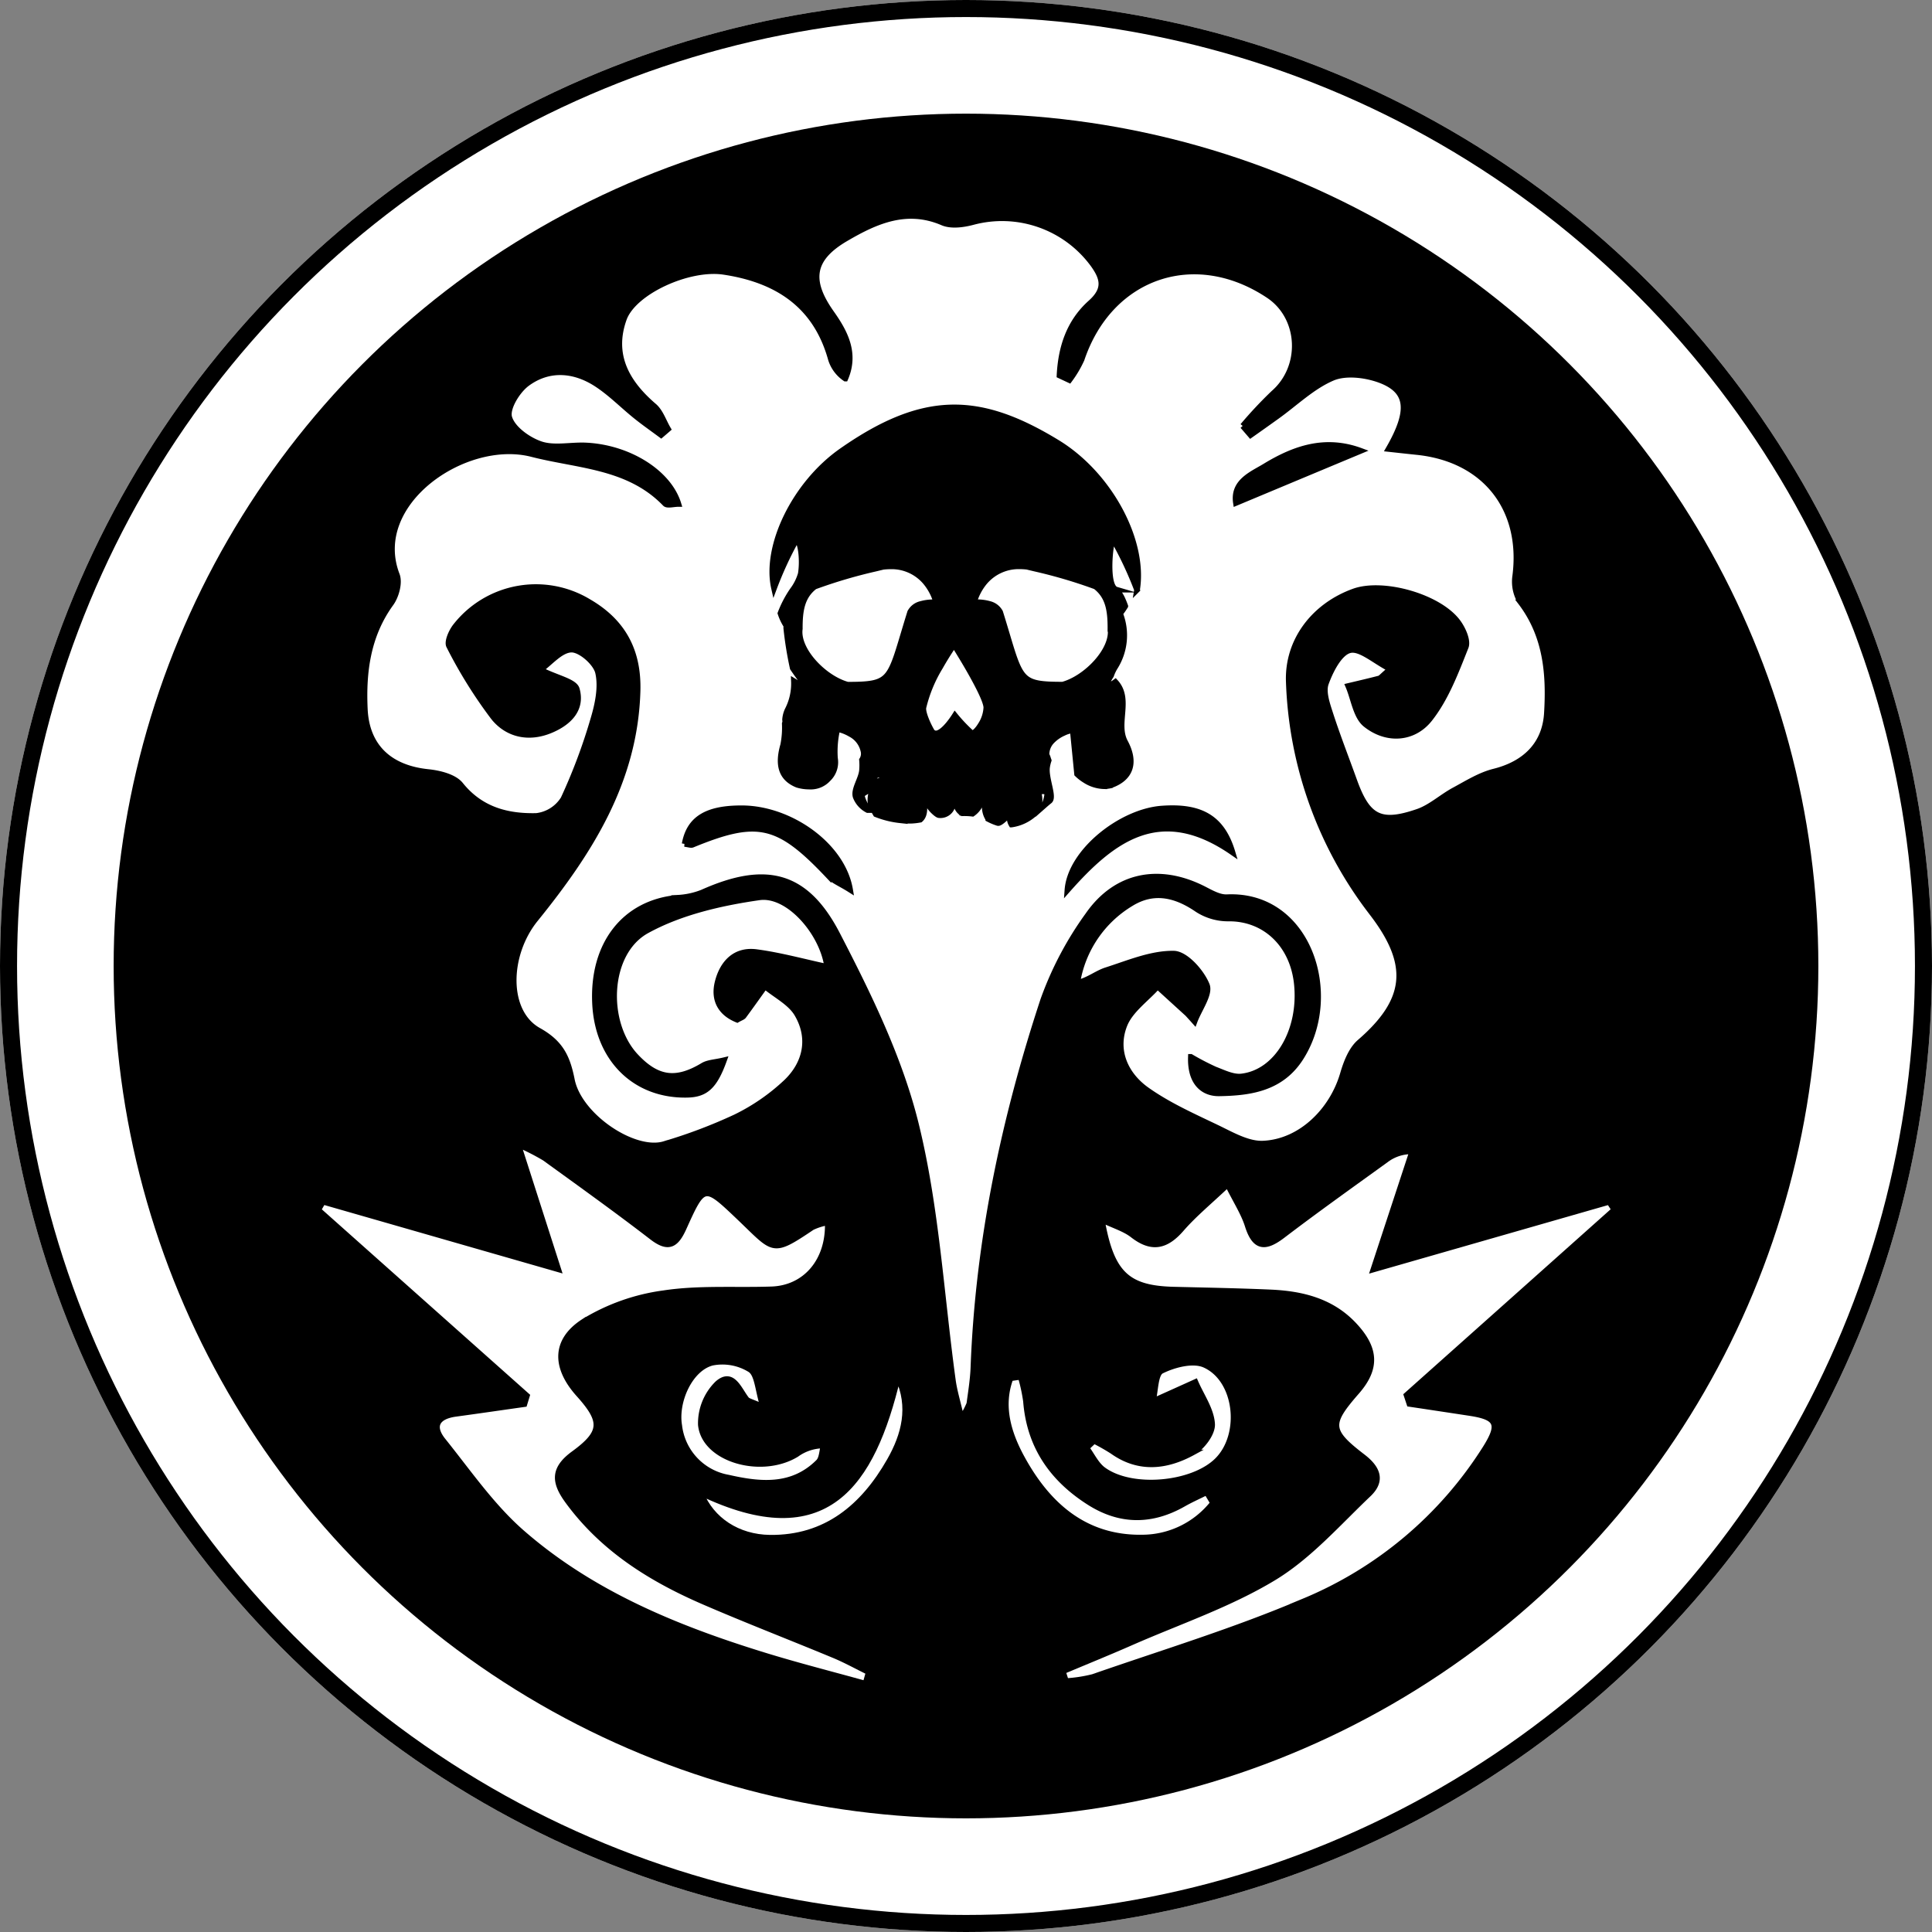 <svg id="Component_294_1" data-name="Component 294 – 1" xmlns="http://www.w3.org/2000/svg" width="340" height="340" viewBox="0 0 340 340">
  <rect x="0" y="0" width="340" height="340" fill="#808080" stroke="none"/>
  <g id="Component_223_10" data-name="Component 223 – 10">
    <g id="Ellipse_834" data-name="Ellipse 834" fill="#fff" stroke="#000" stroke-width="3">
      <circle cx="170" cy="170" r="170" stroke="none"/>
      <circle cx="170" cy="170" r="168.5" fill="none"/>
    </g>
    <circle id="Ellipse_835" data-name="Ellipse 835" cx="150" cy="150" r="150" transform="translate(20 20)"/>
  </g>
  <g id="Layer_1-2" transform="translate(9.06 6.158)">
    <g id="Group_161" data-name="Group 161">
      <path id="Path_3732" data-name="Path 3732" d="M182.4,154.9c4.95-7.14,12.55-8.55,20.29-4.65,1.32.67,2.8,1.55,4.16,1.49,14.34-.67,20.13,17.08,13.01,28.25-3.44,5.4-8.86,6.17-14.34,6.26-2.79.05-5.16-1.8-5-6.41a44.139,44.139,0,0,0,4.25,2.21c1.5.57,3.15,1.4,4.63,1.24,6.31-.7,10.64-8.14,9.76-16.36-.75-6.98-5.71-11.53-12.05-11.45a9.945,9.945,0,0,1-5.45-1.59c-3.8-2.61-7.67-3.52-11.67-1.06a20.008,20.008,0,0,0-9.47,13.99c2.02-.48,3.45-1.71,5.11-2.24,3.91-1.25,7.93-2.98,11.88-2.91,2.06.04,4.86,3.16,5.81,5.51.64,1.58-1.35,4.24-2.16,6.42-.4-.45-.81-.9-1.21-1.34l-5.29-4.82c-2,2.24-4.79,4.16-5.83,6.77-1.78,4.49.17,8.78,3.94,11.45,3.75,2.66,8.04,4.58,12.22,6.58,2.62,1.25,5.51,2.97,8.21,2.86,6.61-.27,12.2-5.77,14.09-12.32.58-1.98,1.46-4.26,2.94-5.54,8.56-7.39,9.11-13.66,2.24-22.64a70.415,70.415,0,0,1-14.72-40.71c-.3-7.28,4.43-13.43,11.44-15.96,5.08-1.84,14.84.85,18.24,5.29.93,1.21,1.91,3.35,1.45,4.5-1.75,4.39-3.47,9.02-6.35,12.66-2.85,3.6-7.59,3.88-11.26.94-1.72-1.38-2.08-4.45-3.06-6.75,1.81-.43,3.63-.85,5.44-1.32.28-.07.49-.39,1.97-1.66-2.79-1.42-5.31-3.78-7.13-3.32s-3.39,3.56-4.21,5.82c-.54,1.49.2,3.6.75,5.31,1.28,3.96,2.8,7.84,4.21,11.76,2.35,6.56,4.59,7.81,11.2,5.54,2.29-.79,4.21-2.6,6.39-3.78,2.28-1.23,4.56-2.67,7.03-3.29,5.39-1.34,8.97-4.71,9.31-10.26.42-6.9-.13-13.64-4.59-19.51a6.84,6.84,0,0,1-.99-4.59c1.56-11.9-5.34-20.69-17.38-21.89-1.54-.16-3.07-.33-4.9-.53,3.97-6.88,3.51-10.35-1.75-12.21-2.5-.87-5.86-1.26-8.15-.28-3.54,1.52-6.49,4.41-9.69,6.71q-2.34,1.68-4.7,3.34l-1.38-1.6a74.323,74.323,0,0,1,5.42-5.78c5.3-4.6,4.93-13.32-.86-17.19-12.99-8.67-27.95-3.53-32.92,11.26a19.472,19.472,0,0,1-2.15,3.63c-.58-.27-1.15-.54-1.73-.81.24-4.82,1.63-9.36,5.47-12.79,2.65-2.37,2.27-4.24.41-6.8a19.876,19.876,0,0,0-21.13-7.41c-1.69.45-3.82.74-5.32.1-6.37-2.74-11.84-.24-17.04,2.8-6.1,3.56-6.55,7.43-2.54,13.1,2.39,3.38,4.37,7.05,2.45,11.54a6.406,6.406,0,0,1-2.53-3.39c-2.65-9.61-9.59-14-18.85-15.39-6.17-.93-15.87,3.49-17.59,8.29-2.26,6.32.48,11.21,5.31,15.34,1.14.98,1.66,2.67,2.47,4.04-.4.35-.81.7-1.22,1.05-1.48-1.1-3-2.16-4.43-3.31-2.33-1.87-4.44-4.05-6.93-5.67-3.95-2.57-8.38-2.91-12.21-.1-1.72,1.26-3.63,4.37-3.16,5.98.58,1.99,3.31,3.95,5.52,4.7,2.39.81,5.27.12,7.93.24,7.54.34,14.62,4.73,16.32,10.29-.86,0-1.96.33-2.33-.05-6.44-6.68-15.31-6.64-23.45-8.73-11.8-3.03-28.64,8.6-23.77,21.26.53,1.37-.11,3.74-1.05,5.03-4.07,5.62-4.89,11.99-4.59,18.55.3,6.73,4.44,10.43,11.15,11.12,2,.21,4.59.84,5.71,2.24,3.54,4.41,8.24,5.61,13.33,5.49a6.465,6.465,0,0,0,4.77-3.02,99.3,99.3,0,0,0,5.26-14.02c.79-2.63,1.42-5.66.83-8.21-.4-1.71-3.08-4.06-4.69-4.03-1.91.04-3.76,2.35-5.46,3.55,2.92,1.47,6.01,2.05,6.4,3.4.99,3.47-1.29,5.86-4.58,7.24-3.91,1.64-7.62.74-10.03-2.22a82.484,82.484,0,0,1-7.85-12.59c-.41-.75.4-2.56,1.13-3.49a17.955,17.955,0,0,1,23.41-4.31c6.02,3.49,8.82,8.6,8.62,15.7-.45,15.93-8.45,28.39-17.98,40.17-5.06,6.25-5.31,16.31.56,19.59,3.91,2.18,5.07,4.71,5.86,8.69,1.29,6.45,11.08,12.95,16.33,11.27a89.994,89.994,0,0,0,12.5-4.73,35.99,35.99,0,0,0,8.95-6.2c3.4-3.29,4.34-7.7,1.88-11.9-1.19-2.05-3.74-3.3-5.67-4.91-1.25,1.74-2.48,3.48-3.75,5.2-.17.24-.54.33-1.14.68-2.91-1.17-4.22-3.48-3.45-6.59.84-3.37,3.06-5.8,6.81-5.31,4.17.55,8.26,1.69,12.47,2.59-.83-6.01-6.83-12.96-11.96-12.23-6.77.97-13.87,2.6-19.78,5.85-7.08,3.88-7.52,16.22-1.93,22.15,3.79,4.03,7.1,4.43,11.8,1.61.91-.55,2.13-.56,3.71-.94-1.68,4.67-3.28,6.01-6.5,6.07-9.17.18-15.72-6.31-16.19-16.04-.51-10.48,5.22-17.79,14.53-18.62a13.675,13.675,0,0,0,4.33-.93c11.08-4.96,18.21-3.38,23.78,7.39,5.56,10.74,11.03,21.93,13.87,33.57,3.57,14.62,4.4,29.91,6.46,44.91.26,1.89.84,3.74,1.51,6.66a13.923,13.923,0,0,0,1.39-2.56c.29-2.14.64-4.29.72-6.45.83-22.16,5.37-43.64,12.28-64.6a59.649,59.649,0,0,1,7.87-14.93Zm31.16-79c5.06-3.08,10.5-5.06,16.84-2.72-7.58,3.16-14.65,6.12-21.95,9.17C207.87,78.61,211.22,77.32,213.56,75.9Zm-44.61,63.04c-.83-1.41.22-2.4.67-4.07.43-1.57.39-1.42.26-2.28.08-.37,1.32-1.68,2.21-1.38,0,0,.38-.14.96.81a4.649,4.649,0,0,1,.78,3.34,16.668,16.668,0,0,1-.86,1.7,7.618,7.618,0,0,1-4.01,1.88Zm-4.09-.99a3.909,3.909,0,0,1-.55-2.83l.19-5.43a2.533,2.533,0,0,1,2.22-1.39,2.57,2.57,0,0,1,2.14.69c.68.88.46.97.57,2.85-.32,4.24-.97,5.19-.97,5.19-.04.38-1.45,1.69-1.83,1.65a.41.41,0,0,1-.11-.01,10.235,10.235,0,0,1-1.66-.7Zm20.42-5.75a6.509,6.509,0,0,1-3.42-1.07,7.785,7.785,0,0,1-1.37-1.07l-.76-7.7a4.691,4.691,0,0,0-1.6.47,6.44,6.44,0,0,0-2.03,1.39,3.348,3.348,0,0,0-.99,2.47,2.621,2.621,0,0,1,.26.62c.03.11.08.22.12.35a6.613,6.613,0,0,0-.3,1.3c-.2,1.97,1.3,5.16.46,5.83-.33.26-.65.54-.98.83a6.185,6.185,0,0,0,.59-2.22,1.434,1.434,0,0,0-.83-.37.671.671,0,0,0-.28.06h-.03v.01a.345.345,0,0,1-.18.05c-.16,0-.33-.16-.75-.97a1.1,1.1,0,0,0-.03-1.07,1.554,1.554,0,0,0-1.33-.58,2.129,2.129,0,0,0-1.84.96c-.09.11-.15.16-.18.16-.07,0-.08-.17-.09-.45a4,4,0,0,0-1.92-3.59,1.637,1.637,0,0,0-.38-.04,4.538,4.538,0,0,0-2.09.79,2.255,2.255,0,0,1-.68.33h0c-.11,0-.21-.2-.35-.48a5.493,5.493,0,0,0-.39-.71,2.455,2.455,0,0,0-2.18-1.19h-.11a2.681,2.681,0,0,0-1.99,1.11,5.975,5.975,0,0,0-.69,1.1,2.713,2.713,0,0,0-.5-1.04,2.8,2.8,0,0,0-2.35-1.04,4.884,4.884,0,0,0-.93.09,2.282,2.282,0,0,0-1.37,1.38,5.716,5.716,0,0,0-.37,1.15,4.354,4.354,0,0,0-2.76-1.44,2.415,2.415,0,0,0-1.37.43,2.332,2.332,0,0,0-1.16,1.76,6.991,6.991,0,0,0-.15,1.36,5.578,5.578,0,0,0-2.35-1.01.9.9,0,0,0-.55.17,2.968,2.968,0,0,0-.76,2.13.749.749,0,0,1-.02.21s-.15.08-.34.19a10.651,10.651,0,0,0-1.3.78c-.16.38.3,1.33.75,2.26.08.16.14.33.22.5a4.413,4.413,0,0,1-2.11-2.35c-.38-1.31.96-3.04,1.12-4.61a10.617,10.617,0,0,0,0-1.87,2.033,2.033,0,0,0,.23-1.67,4.384,4.384,0,0,0-2.27-2.88,7.581,7.581,0,0,0-2.3-.89,17.228,17.228,0,0,0-.42,5.16,4.051,4.051,0,0,1-1.2,3.63,4.155,4.155,0,0,1-3.38,1.34,7.139,7.139,0,0,1-2.06-.31c-2.98-1.21-3.42-3.7-2.47-7.01a15.586,15.586,0,0,0,.28-3.76,1.213,1.213,0,0,0,.05-.68,4.793,4.793,0,0,1,.44-1.71,10.123,10.123,0,0,0,1.12-5.08c1.3.78,2.6,1.71,2.62,1.73-.36-.61-.86-1.29-1.44-2.07-.48-.63-.94-1.29-1.39-1.95a63.078,63.078,0,0,1-1.14-7.05c0-.13.02-.26.03-.39a9.343,9.343,0,0,1-1.05-2.21,19.075,19.075,0,0,1,2.12-4.05,8.935,8.935,0,0,0,1.46-2.91c.37-2.35.02-5.12-.52-5.76a.3.3,0,0,0-.23-.13.149.149,0,0,0-.09.02,62.842,62.842,0,0,0-3.87,8.4c-1.66-7.33,3.59-18.32,11.9-24.14,14.47-10.12,24.3-9.79,37.94-1.47,9.23,5.63,15.45,17.32,14.04,25.92a63.836,63.836,0,0,0-4.11-8.76.1.1,0,0,0-.07-.06c-.14,0-.31.61-.45,1.58-.31,2.16-.47,6.77.99,7.2a6.8,6.8,0,0,1,1.2,1.96c.14.31.25.62.37.94a12.786,12.786,0,0,1-.91,1.31,10.511,10.511,0,0,1-.95,9.52,7.278,7.278,0,0,0-.64,1.39,7.311,7.311,0,0,0-.92,1.95,5.274,5.274,0,0,0,1.68-.83c2.8,3.03-.04,7.29,1.71,10.57,1.89,3.52,1.12,6.4-2.68,7.67a5.233,5.233,0,0,1-.97.1Zm-35.94,5.99a16.128,16.128,0,0,1-4.26-1.06,18.116,18.116,0,0,1-.91-1.78,4.586,4.586,0,0,1,.78-3.34c.58-.95.96-.81.96-.81.89-.29,2.13,1.01,2.21,1.38-.12.87-.16.71.26,2.28.36,1.36,1.13,2.27.95,3.32Zm3.25-.05a9.9,9.9,0,0,1-2.02.13,3.661,3.661,0,0,1-1.11-1.22s-.66-.94-1.06-5.17c.08-1.87-.14-1.96.52-2.85a2.583,2.583,0,0,1,2.13-.73c.91-.22,2.19.98,2.24,1.35l.28,5.43c.05.88.21,2.22-.66,2.99l-.33.06Zm6.63-3a.839.839,0,0,0-.41-.11,1.208,1.208,0,0,0-.18.05,2.18,2.18,0,0,1-2.42,2.21c-.38.03-1.74-1.33-1.77-1.71,0,0-.61-.97-.79-5.22.18-1.87-.04-1.96.67-2.82a2.54,2.54,0,0,1,2.16-.61c.92-.17,2.14,1.09,2.16,1.47v.6a.874.874,0,0,1,.36.01.372.372,0,0,1,.18.02v-.64c.03-.38,1.24-1.64,2.16-1.47a2.535,2.535,0,0,1,2.16.61c.71.86.49.96.67,2.82-.17,4.25-.79,5.22-.79,5.22a4.039,4.039,0,0,1-1.29,1.47,11.889,11.889,0,0,0-1.81-.08,2.2,2.2,0,0,1-1.08-1.83Zm48.62,8.71h0c-12.77-8.84-21.2-2.25-29.05,6.64.49-6.77,9.43-13.84,16.65-14.35,6.66-.47,10.55,1.48,12.4,7.71Zm-71.11,4.11c-8.81-9.33-12.45-10.18-23.93-5.46-.26.11-.64-.05-1.38-.14h.01c.8-4.44,3.93-6.3,10.11-6.27,8.44.03,17.68,6.49,19,14.32-1.71-1.08-2.97-1.56-3.81-2.45Z" fill="#fff" stroke="#000" stroke-miterlimit="10" stroke-width="1"/>
      <path id="Path_3733" data-name="Path 3733" d="M137.71,285.14c-7.53-3.13-15.15-6.07-22.64-9.3-9.44-4.06-18-9.35-24.22-17.87-2.4-3.29-2.59-5.64,1.06-8.3,5.17-3.77,5.14-5.73.89-10.46-4.16-4.63-4.39-9.33.76-12.72a36.2,36.2,0,0,1,14.21-5.06c6.21-.94,12.63-.46,18.96-.68,5.99-.21,10.11-5.05,9.88-11.78a10.318,10.318,0,0,0-2.75.86c-7.17,4.82-6.61,4.16-12.84-1.77-6.16-5.87-6.25-5.91-9.77,1.91-1.36,3-2.69,3.8-5.57,1.58-6.19-4.77-12.56-9.33-18.9-13.92a41.466,41.466,0,0,0-4.64-2.37c2.52,7.86,4.57,14.26,7.04,21.95-14.84-4.26-28.12-8.08-41.4-11.89-.28.49-.56.97-.84,1.45q18.36,16.35,36.73,32.7l-.45,1.47c-4.03.57-8.06,1.16-12.1,1.71-3.22.44-4.29,2.13-2.21,4.72,4.46,5.55,8.59,11.58,13.9,16.21,12.25,10.69,27.08,16.78,42.46,21.53,5.95,1.84,11.99,3.37,17.99,5.04h-.01c.19-.69.38-1.36.57-2.04-2.03-.99-4.02-2.1-6.11-2.97Z" fill="#fff" stroke="#000" stroke-miterlimit="10" stroke-width="1"/>
      <path id="Path_3734" data-name="Path 3734" d="M274.13,205.34l-41.49,11.9c2.6-7.92,4.72-14.35,6.83-20.78a7.358,7.358,0,0,0-4.65,1.52c-6.08,4.39-12.19,8.74-18.15,13.28-3.04,2.32-4.88,2.29-6.15-1.71-.71-2.25-2.06-4.3-3.53-7.26-3.23,3.06-5.92,5.26-8.16,7.84-2.68,3.08-5.22,3.65-8.55,1.05-1.42-1.1-3.28-1.64-5.43-2.67,1.66,9.54,4.5,12.1,12.71,12.29,5.66.14,11.33.24,16.99.49,5.45.24,10.6,1.48,14.55,5.61,4.05,4.24,4.18,7.77.59,11.88-4.92,5.63-4.91,6.85,1.07,11.43,2.7,2.07,3.48,4.24,1.01,6.59-5.38,5.11-10.43,10.91-16.67,14.69-7.77,4.7-16.59,7.68-24.97,11.35-4.02,1.77-8.1,3.42-12.15,5.13v.02c.18.56.37,1.13.55,1.7a25.667,25.667,0,0,0,4.76-.73c12.41-4.32,25.03-8.14,37.08-13.3a68.962,68.962,0,0,0,32.01-27c2.64-4.22,2.06-5.42-2.81-6.16q-5.295-.81-10.59-1.6l-.51-1.54q18.285-16.3,36.57-32.62c-.3-.47-.61-.93-.91-1.4Z" fill="#fff" stroke="#000" stroke-miterlimit="10" stroke-width="1"/>
      <path id="Path_3735" data-name="Path 3735" d="M204.42,258.34h0c-.38-.63-.75-1.26-1.13-1.89-1.36.68-2.76,1.3-4.08,2.05-5.56,3.17-11.09,3.19-16.51-.23-6.55-4.14-10.59-9.9-11.2-17.83a31.287,31.287,0,0,0-.93-4.31l-1.8.26c-1.81,4.85-.4,9.63,2,14.02,4.55,8.34,11.14,14.2,21.25,14.02a15.906,15.906,0,0,0,12.4-6.09Z" fill="#fff" stroke="#000" stroke-miterlimit="10" stroke-width="1"/>
      <path id="Path_3736" data-name="Path 3736" d="M114.24,256.55c1.9,4.78,6.54,7.84,12.19,7.91,9.88.12,16.46-5.46,21.07-13.55,2.58-4.52,3.9-9.46,1.44-14.72-4.5,18.97-12.66,30.92-34.7,20.36Z" fill="#fff" stroke="#000" stroke-miterlimit="10" stroke-width="1"/>
      <path id="Path_3737" data-name="Path 3737" d="M200.83,249.46c-4.57,2.49-9.44,3.11-14.11-.22a35.561,35.561,0,0,0-3.24-1.84h-.01c-.44.42-.88.83-1.32,1.25.96,1.3,1.69,2.92,2.93,3.84,4.98,3.68,15.75,2.7,20.1-1.65,4.57-4.57,3.53-14.27-2.27-16.82-2.05-.89-5.36-.03-7.57,1.07-1.1.55-1.04,3.45-1.51,5.34,3.2-1.44,5.34-2.4,7.48-3.37,1.06,2.46,2.81,4.89,2.94,7.4.09,1.65-1.78,4.11-3.42,5Z" fill="#fff" stroke="#000" stroke-miterlimit="10" stroke-width="1"/>
      <path id="Path_3738" data-name="Path 3738" d="M122.31,240.09c.26.33.84.41,2.92,1.34h.01c-.95-2.99-.98-5.69-2.26-6.55a9.268,9.268,0,0,0-6.73-1.22c-3.88,1.01-6.5,6.79-5.78,11.05a10.53,10.53,0,0,0,8.63,9.17c5.63,1.28,11.28,1.85,15.88-2.75.63-.64.62-1.93.9-2.91a8.156,8.156,0,0,0-4.77,1.55c-6.21,3.78-16.25.89-16.83-5.2a9.821,9.821,0,0,1,2.93-7.24c2.63-2.31,3.75,1.03,5.1,2.76Z" fill="#fff" stroke="#000" stroke-miterlimit="10" stroke-width="1"/>
      <path id="Path_3741" data-name="Path 3741" d="M158.83,107.31s-1.19,1.71-2.44,3.92a24.65,24.65,0,0,0-2.95,7.14c-.14.86.78,2.99,1.5,4.19a.9.9,0,0,0,.7.36c.72,0,1.59-.86,2.2-1.59a16.026,16.026,0,0,0,1.15-1.59,27.415,27.415,0,0,0,2.95,3.11.228.228,0,0,0,.11.03c.35,0,.97-.62,1.5-1.51a6.159,6.159,0,0,0,.97-3c0-1.09-1.55-4.04-2.84-6.32-1.4-2.47-2.83-4.71-2.84-4.74Z" fill="#fff" stroke="#000" stroke-miterlimit="10" stroke-width="1"/>
      <path id="Path_3742" data-name="Path 3742" d="M159.03,134.69l.18.35c-.01-.12-.02-.24-.02-.36-.05,0-.1.01-.16.01Z" fill="#fff" stroke="#000" stroke-miterlimit="10" stroke-width="1"/>
      <path id="Path_3743" data-name="Path 3743" d="M155.7,99.85a9.577,9.577,0,0,0-1.56-3.17,7.8,7.8,0,0,0-6.5-3.17,11.2,11.2,0,0,0-1.3.08c-.5.12-.96.23-1.37.33h0a87.5,87.5,0,0,0-10.66,3.15c-2.21,1.71-2.64,4.11-2.62,7.43-.52,3.75,4.3,8.72,8.42,9.84,3.71,0,5.45-.19,6.67-1.34,1.25-1.19,1.93-3.46,3.16-7.58h0c.34-1.13.72-2.4,1.17-3.84a2.865,2.865,0,0,1,1.91-1.45,7.867,7.867,0,0,1,2.16-.29c.33,0,.53.02.53.02Z" fill="#fff" stroke="#000" stroke-miterlimit="10" stroke-width="1"/>
      <path id="Path_3744" data-name="Path 3744" d="M186.36,104.49c.02-3.32-.41-5.72-2.62-7.43a86.464,86.464,0,0,0-10.66-3.15c-.41-.1-.86-.2-1.37-.33a11.339,11.339,0,0,0-1.3-.08,7.838,7.838,0,0,0-6.5,3.17,9.672,9.672,0,0,0-1.56,3.17h0c.16,0,.34-.01.53-.01h0a7.919,7.919,0,0,1,2.16.29,2.914,2.914,0,0,1,1.91,1.45c.45,1.43.83,2.71,1.17,3.84,1.23,4.12,1.91,6.39,3.16,7.58,1.21,1.15,2.96,1.34,6.67,1.34,4.12-1.12,8.94-6.09,8.42-9.84Z" fill="#fff" stroke="#000" stroke-miterlimit="10" stroke-width="1"/>
    </g>
  </g>
</svg>
